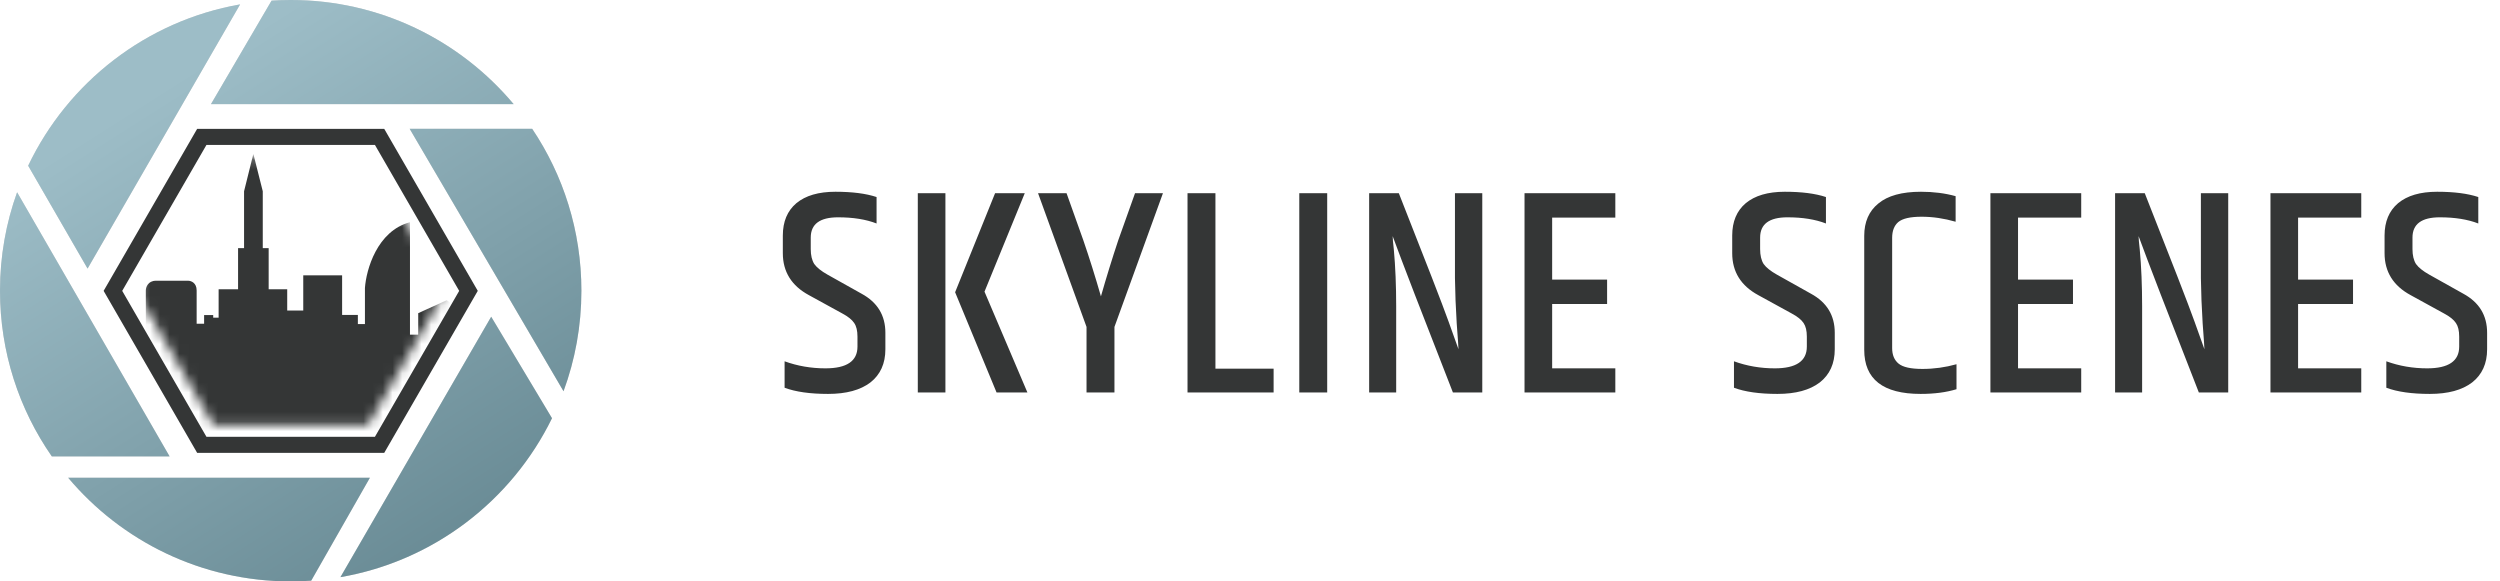 <svg width="258" height="60" viewBox="0 0 258 60" fill="none" xmlns="http://www.w3.org/2000/svg">
<path d="M80.788 24.307C80.788 22.872 81.253 21.76 82.183 20.971C83.133 20.183 84.478 19.789 86.216 19.789C87.955 19.789 89.37 19.971 90.462 20.334V23.064C89.37 22.639 88.046 22.427 86.489 22.427C84.609 22.427 83.669 23.124 83.669 24.519V25.702C83.669 26.349 83.79 26.864 84.033 27.248C84.296 27.612 84.751 27.976 85.398 28.34L88.915 30.311C90.553 31.201 91.371 32.545 91.371 34.344V36.042C91.371 37.518 90.856 38.66 89.825 39.469C88.794 40.257 87.338 40.652 85.458 40.652C83.599 40.652 82.103 40.439 80.97 40.015V37.286C82.305 37.771 83.71 38.013 85.185 38.013C87.389 38.013 88.491 37.265 88.491 35.769V34.738C88.491 34.132 88.38 33.667 88.157 33.343C87.935 33 87.52 32.666 86.914 32.343L83.487 30.463C81.688 29.492 80.788 28.047 80.788 26.126V24.307ZM94.717 19.94H97.567V40.5H94.717V19.94ZM102.692 19.94H105.755L101.6 30.099L106.028 40.5H102.844L98.568 30.16L102.692 19.94ZM115.011 40.5H112.13V33.738L107.127 19.94H110.068L111.797 24.792C112.423 26.612 113.03 28.542 113.616 30.584C114.182 28.603 114.779 26.672 115.405 24.792L117.134 19.94H120.015L115.011 33.738V40.5ZM122.552 19.94H125.433V38.044H131.437V40.5H122.552V19.94ZM134.086 19.94H136.967V40.5H134.086V19.94ZM150.151 19.94H152.971V40.5H149.939C146.765 32.393 144.693 27.016 143.722 24.368C143.722 24.59 143.763 25.055 143.844 25.762C144.005 27.521 144.086 29.472 144.086 31.615V40.5H141.296V19.94H144.359C147.169 27.056 148.877 31.463 149.484 33.162C150.09 34.86 150.434 35.82 150.515 36.042C150.515 35.86 150.454 34.971 150.333 33.374C150.232 31.756 150.171 30.2 150.151 28.704V19.94ZM157.331 19.94H166.702V22.457H160.182V28.855H165.853V31.372H160.182V38.013H166.702V40.5H157.331V19.94ZM178.764 24.307C178.764 22.872 179.229 21.76 180.159 20.971C181.109 20.183 182.453 19.789 184.192 19.789C185.93 19.789 187.345 19.971 188.437 20.334V23.064C187.345 22.639 186.021 22.427 184.465 22.427C182.585 22.427 181.645 23.124 181.645 24.519V25.702C181.645 26.349 181.766 26.864 182.008 27.248C182.271 27.612 182.726 27.976 183.373 28.34L186.891 30.311C188.528 31.201 189.347 32.545 189.347 34.344V36.042C189.347 37.518 188.831 38.66 187.8 39.469C186.769 40.257 185.314 40.652 183.434 40.652C181.574 40.652 180.078 40.439 178.946 40.015V37.286C180.28 37.771 181.685 38.013 183.161 38.013C185.364 38.013 186.466 37.265 186.466 35.769V34.738C186.466 34.132 186.355 33.667 186.133 33.343C185.91 33 185.496 32.666 184.889 32.343L181.463 30.463C179.663 29.492 178.764 28.047 178.764 26.126V24.307ZM192.389 24.337C192.389 22.902 192.874 21.79 193.845 21.002C194.815 20.193 196.281 19.789 198.242 19.789C199.535 19.789 200.728 19.94 201.82 20.244V22.882C200.627 22.538 199.455 22.366 198.302 22.366C197.15 22.366 196.351 22.548 195.907 22.912C195.482 23.276 195.27 23.822 195.27 24.549V35.921C195.27 36.629 195.492 37.164 195.937 37.528C196.382 37.892 197.2 38.074 198.393 38.074C199.586 38.074 200.758 37.912 201.911 37.589V40.166C200.86 40.49 199.626 40.652 198.211 40.652C194.33 40.652 192.389 39.135 192.389 36.103V24.337ZM205.411 19.94H214.781V22.457H208.261V28.855H213.932V31.372H208.261V38.013H214.781V40.5H205.411V19.94ZM227.132 19.94H229.952V40.5H226.919C223.745 32.393 221.673 27.016 220.703 24.368C220.703 24.59 220.743 25.055 220.824 25.762C220.986 27.521 221.067 29.472 221.067 31.615V40.5H218.277V19.94H221.34C224.15 27.056 225.858 31.463 226.465 33.162C227.071 34.86 227.415 35.82 227.496 36.042C227.496 35.86 227.435 34.971 227.314 33.374C227.213 31.756 227.152 30.2 227.132 28.704V19.94ZM234.312 19.94H243.682V22.457H237.163V28.855H242.833V31.372H237.163V38.013H243.682V40.5H234.312V19.94ZM246.087 24.307C246.087 22.872 246.552 21.76 247.482 20.971C248.432 20.183 249.776 19.789 251.515 19.789C253.253 19.789 254.669 19.971 255.76 20.334V23.064C254.669 22.639 253.344 22.427 251.788 22.427C249.908 22.427 248.968 23.124 248.968 24.519V25.702C248.968 26.349 249.089 26.864 249.332 27.248C249.594 27.612 250.049 27.976 250.696 28.34L254.214 30.311C255.851 31.201 256.67 32.545 256.67 34.344V36.042C256.67 37.518 256.154 38.66 255.123 39.469C254.092 40.257 252.637 40.652 250.757 40.652C248.897 40.652 247.401 40.439 246.269 40.015V37.286C247.603 37.771 249.008 38.013 250.484 38.013C252.687 38.013 253.789 37.265 253.789 35.769V34.738C253.789 34.132 253.678 33.667 253.456 33.343C253.233 33 252.819 32.666 252.212 32.343L248.786 30.463C246.986 29.492 246.087 28.047 246.087 26.126V24.307Z" fill="#343636"/>
<path d="M30 0C29.337 0 28.678 0.022 28.026 0.064L21.774 10.745H53.007C47.503 4.177 39.239 0 30 0Z" fill="#D9D9D9"/>
<path d="M30 0C29.337 0 28.678 0.022 28.026 0.064L21.774 10.745H53.007C47.503 4.177 39.239 0 30 0Z" fill="url(#paint0_linear_4564_170)"/>
<path d="M54.921 13.293C58.129 18.068 60 23.815 60 30C60 33.648 59.349 37.144 58.156 40.378C57.806 41.329 57.408 42.257 56.967 43.16C52.812 51.659 44.756 57.904 35.131 59.563L50.69 32.686L56.967 43.16C57.408 42.257 57.806 41.329 58.156 40.378L42.277 13.293H54.921Z" fill="#D9D9D9"/>
<path d="M54.921 13.293C58.129 18.068 60 23.815 60 30C60 33.648 59.349 37.144 58.156 40.378C57.806 41.329 57.408 42.257 56.967 43.16C52.812 51.659 44.756 57.904 35.131 59.563L50.69 32.686L56.967 43.16C57.408 42.257 57.806 41.329 58.156 40.378L42.277 13.293H54.921Z" fill="url(#paint1_linear_4564_170)"/>
<path d="M7.031 49.3C12.534 55.842 20.782 60 30 60C30.711 60 31.417 59.975 32.116 59.926L38.176 49.3H7.031Z" fill="#D9D9D9"/>
<path d="M7.031 49.3C12.534 55.842 20.782 60 30 60C30.711 60 31.417 59.975 32.116 59.926L38.176 49.3H7.031Z" fill="url(#paint2_linear_4564_170)"/>
<path d="M0 30C0 36.357 1.977 42.252 5.35 47.103H17.504L1.764 19.841C0.622 23.013 0 26.434 0 30Z" fill="#D9D9D9"/>
<path d="M0 30C0 36.357 1.977 42.252 5.35 47.103H17.504L1.764 19.841C0.622 23.013 0 26.434 0 30Z" fill="url(#paint3_linear_4564_170)"/>
<path d="M9.037 27.718L2.907 17.101C7.012 8.495 15.095 2.152 24.778 0.453L9.037 27.718Z" fill="#D9D9D9"/>
<path d="M9.037 27.718L2.907 17.101C7.012 8.495 15.095 2.152 24.778 0.453L9.037 27.718Z" fill="url(#paint4_linear_4564_170)"/>
<path d="M39.173 14.127L48.347 30.017L39.173 45.906L20.826 45.906L11.653 30.017L20.826 14.127L39.173 14.127Z" stroke="#343636" stroke-width="1.661"/>
<mask id="mask0_4564_170" style="mask-type:alpha" maskUnits="userSpaceOnUse" x="14" y="16" width="32" height="28">
<path d="M22.009 16.178L37.99 16.178L45.981 30.017L37.99 43.857L22.009 43.857L14.019 30.017L22.009 16.178Z" fill="white"/>
</mask>
<g mask="url(#mask0_4564_170)">
<path d="M15.048 29.974L15.048 36.717L17.911 48.99L41.707 48.99L47.357 31.91L46.107 30.981L43.16 32.318L43.16 34.536L42.309 34.536L42.309 22.93C38.909 23.841 37.793 27.837 37.661 29.72L37.661 33.442L36.932 33.442L36.932 32.5L35.306 32.5L35.306 28.414L31.296 28.414L31.296 32.044L29.64 32.044L29.64 29.853L27.726 29.853L27.726 25.605L27.118 25.605L27.118 19.74L26.146 15.882L25.187 19.74L25.187 25.605L24.569 25.605L24.569 29.853L22.562 29.853L22.562 32.782L22.003 32.782L22.003 32.516L21.064 32.516L21.064 33.408L20.294 33.408L20.294 29.974C20.294 29.171 19.704 28.971 19.409 28.971L16.101 28.971C15.268 28.971 15.052 29.639 15.048 29.974Z" fill="#343636"/>
</g>
<defs>
<linearGradient id="paint0_linear_4564_170" x1="24.328" y1="4.222" x2="58.793" y2="58.543" gradientUnits="userSpaceOnUse">
<stop stop-color="#9DBDC7"/>
<stop offset="1" stop-color="#62848E"/>
</linearGradient>
<linearGradient id="paint1_linear_4564_170" x1="24.328" y1="4.222" x2="58.793" y2="58.543" gradientUnits="userSpaceOnUse">
<stop stop-color="#9DBDC7"/>
<stop offset="1" stop-color="#62848E"/>
</linearGradient>
<linearGradient id="paint2_linear_4564_170" x1="24.328" y1="4.222" x2="58.793" y2="58.543" gradientUnits="userSpaceOnUse">
<stop stop-color="#9DBDC7"/>
<stop offset="1" stop-color="#62848E"/>
</linearGradient>
<linearGradient id="paint3_linear_4564_170" x1="24.328" y1="4.222" x2="58.793" y2="58.543" gradientUnits="userSpaceOnUse">
<stop stop-color="#9DBDC7"/>
<stop offset="1" stop-color="#62848E"/>
</linearGradient>
<linearGradient id="paint4_linear_4564_170" x1="24.328" y1="4.222" x2="58.793" y2="58.543" gradientUnits="userSpaceOnUse">
<stop stop-color="#9DBDC7"/>
<stop offset="1" stop-color="#62848E"/>
</linearGradient>
</defs>
</svg>
